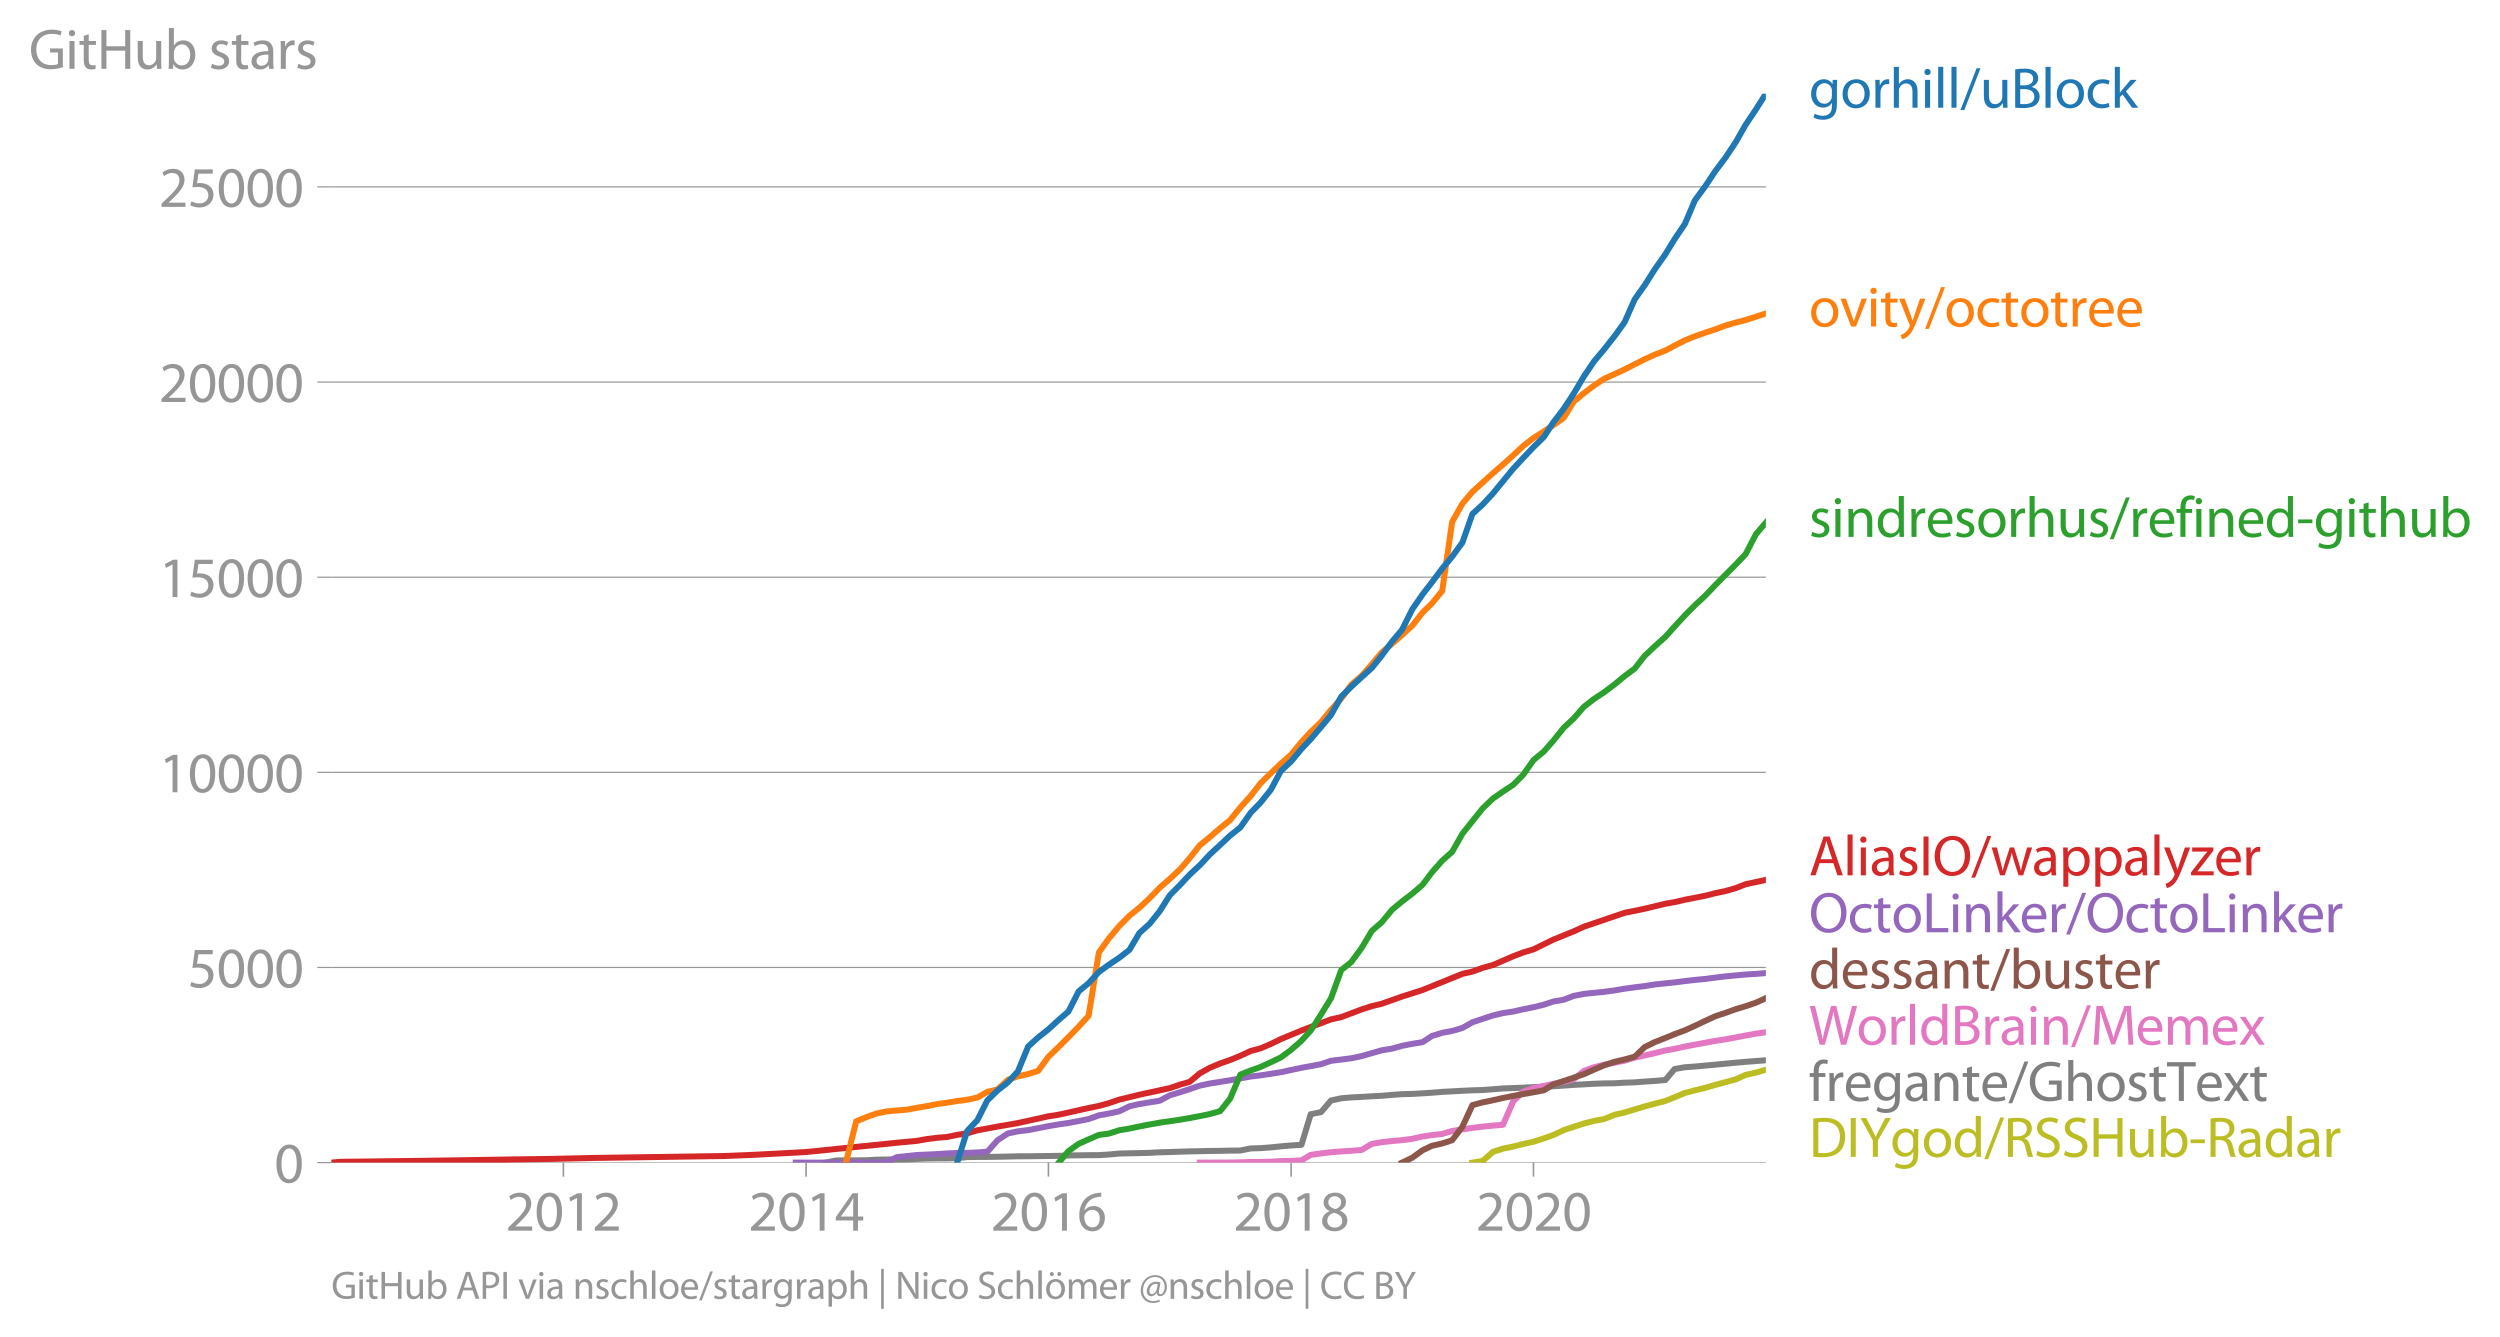 <svg xmlns:xlink="http://www.w3.org/1999/xlink" width="829.796" height="443.934" viewBox="0 0 622.347 332.95" xmlns="http://www.w3.org/2000/svg"><defs><style>*{stroke-linejoin:round;stroke-linecap:butt}</style></defs><g id="figure_1"><path d="M0 332.95h622.347V0H0v332.95z" style="fill:none" id="patch_1"/><g id="axes_1"><path d="M82.476 289.423h357.12V23.311H82.476v266.112z" style="fill:none" id="patch_2"/><g id="matplotlib.axis_1"><g id="xtick_1"><g id="line2d_1"><defs><path id="ma47ad85c81" d="M0 0v3.5" style="stroke:#969696;stroke-width:.4"/></defs><use xlink:href="#ma47ad85c81" x="140.247" y="289.423" style="fill:#969696;stroke:#969696;stroke-width:.4"/></g><g style="fill:#969696" transform="matrix(.14 0 0 -.14 125.884 306.363)" id="text_1"><defs><path id="MyriadPro-Regular-32" d="M2944 0v467H1075v13l333 307c877 845 1434 1466 1434 2234 0 595-378 1209-1274 1209-480 0-890-179-1178-422l180-397c192 160 505 352 883 352 621 0 825-390 825-813-6-627-486-1164-1548-2176L288 346V0h2656z" transform="scale(.016)"/><path id="MyriadPro-Regular-30" d="M1677 4230c-845 0-1447-768-1447-2163C243 691 794-70 1606-70c922 0 1447 780 1447 2195 0 1325-499 2105-1376 2105zm-32-435c582 0 845-672 845-1696 0-1062-276-1734-852-1734-512 0-844 614-844 1696 0 1133 358 1734 851 1734z" transform="scale(.016)"/><path id="MyriadPro-Regular-31" d="M1510 0h544v4160h-480l-908-486 108-429 724 390h12V0z" transform="scale(.016)"/></defs><use xlink:href="#MyriadPro-Regular-32"/><use xlink:href="#MyriadPro-Regular-30" x="51.3"/><use xlink:href="#MyriadPro-Regular-31" x="102.6"/><use xlink:href="#MyriadPro-Regular-32" x="153.9"/></g></g><g id="xtick_2"><use xlink:href="#ma47ad85c81" x="200.662" y="289.423" style="fill:#969696;stroke:#969696;stroke-width:.4" id="line2d_2"/><g style="fill:#969696" transform="matrix(.14 0 0 -.14 186.3 306.363)" id="text_2"><defs><path id="MyriadPro-Regular-34" d="M2560 0v1133h582v441h-582v2586h-608L96 1504v-371h1933V0h531zM666 1574v13l1017 1415c115 192 218 371 346 614h19c-13-218-19-435-19-653V1574H666z" transform="scale(.016)"/></defs><use xlink:href="#MyriadPro-Regular-32"/><use xlink:href="#MyriadPro-Regular-30" x="51.3"/><use xlink:href="#MyriadPro-Regular-31" x="102.6"/><use xlink:href="#MyriadPro-Regular-34" x="153.9"/></g></g><g id="xtick_3"><use xlink:href="#ma47ad85c81" x="260.995" y="289.423" style="fill:#969696;stroke:#969696;stroke-width:.4" id="line2d_3"/><g style="fill:#969696" transform="matrix(.14 0 0 -.14 246.632 306.363)" id="text_3"><defs><path id="MyriadPro-Regular-36" d="M2662 4224c-102 0-243-6-409-32-525-64-986-275-1331-614-410-410-704-1056-704-1876C218 621 800-70 1690-70c864 0 1382 704 1382 1465 0 813-518 1344-1254 1344-461 0-807-217-1005-480h-19c96 685 563 1331 1446 1479 160 25 307 32 422 25v461zM1690 365c-589 0-903 505-916 1190 0 103 26 186 64 250 154 301 468 512 807 512 518 0 857-359 857-954s-326-998-806-998h-6z" transform="scale(.016)"/></defs><use xlink:href="#MyriadPro-Regular-32"/><use xlink:href="#MyriadPro-Regular-30" x="51.3"/><use xlink:href="#MyriadPro-Regular-31" x="102.6"/><use xlink:href="#MyriadPro-Regular-36" x="153.9"/></g></g><g id="xtick_4"><use xlink:href="#ma47ad85c81" x="321.41" y="289.423" style="fill:#969696;stroke:#969696;stroke-width:.4" id="line2d_4"/><g style="fill:#969696" transform="matrix(.14 0 0 -.14 307.047 306.363)" id="text_4"><defs><path id="MyriadPro-Regular-38" d="M1062 2170c-512-218-825-589-825-1114C237 448 762-70 1632-70c794 0 1414 486 1414 1209 0 506-320 871-838 1075v20c512 243 685 620 685 972 0 519-403 1024-1210 1024-729 0-1286-448-1286-1107 0-358 198-717 659-934l6-19zm583-1831c-531 0-851 371-832 794 0 397 262 717 749 857 563-160 915-403 915-908 0-423-327-743-832-743zm6 3488c506 0 704-345 704-678 0-378-275-634-633-755-480 128-794 352-794 768 0 358 256 665 723 665z" transform="scale(.016)"/></defs><use xlink:href="#MyriadPro-Regular-32"/><use xlink:href="#MyriadPro-Regular-30" x="51.3"/><use xlink:href="#MyriadPro-Regular-31" x="102.6"/><use xlink:href="#MyriadPro-Regular-38" x="153.9"/></g></g><g id="xtick_5"><use xlink:href="#ma47ad85c81" x="381.743" y="289.423" style="fill:#969696;stroke:#969696;stroke-width:.4" id="line2d_5"/><g style="fill:#969696" transform="matrix(.14 0 0 -.14 367.38 306.363)" id="text_5"><use xlink:href="#MyriadPro-Regular-32"/><use xlink:href="#MyriadPro-Regular-30" x="51.3"/><use xlink:href="#MyriadPro-Regular-32" x="102.6"/><use xlink:href="#MyriadPro-Regular-30" x="153.9"/></g></g></g><g id="matplotlib.axis_2"><g id="ytick_1"><path d="M82.476 289.423h357.12" clip-path="url(#p20f6a348c1)" style="fill:none;stroke:#969696;stroke-width:.3;stroke-linecap:square" id="line2d_6"/><g id="line2d_7"><defs><path id="m0fd013b67d" d="M0 0h-3.5" style="stroke:#969696;stroke-width:.3"/></defs><use xlink:href="#m0fd013b67d" x="82.476" y="289.423" style="fill:#969696;stroke:#969696;stroke-width:.3"/></g><use xlink:href="#MyriadPro-Regular-30" style="fill:#969696" transform="matrix(.14 0 0 -.14 68.295 294.393)" id="text_6"/></g><g id="ytick_2"><path d="M82.476 240.843h357.12" clip-path="url(#p20f6a348c1)" style="fill:none;stroke:#969696;stroke-width:.3;stroke-linecap:square" id="line2d_8"/><use xlink:href="#m0fd013b67d" x="82.476" y="240.843" style="fill:#969696;stroke:#969696;stroke-width:.3" id="line2d_9"/><g style="fill:#969696" transform="matrix(.14 0 0 -.14 46.75 245.813)" id="text_7"><defs><path id="MyriadPro-Regular-35" d="M2771 4160H781L512 2163c154 19 339 45 576 45 832 0 1190-384 1197-922 0-556-455-902-986-902-377 0-717 128-889 230L269 186C467 58 851-70 1306-70c902 0 1548 608 1548 1420 0 525-268 884-595 1069-256 154-576 224-896 224-153 0-243-13-339-25l160 1068h1587v474z" transform="scale(.016)"/></defs><use xlink:href="#MyriadPro-Regular-35"/><use xlink:href="#MyriadPro-Regular-30" x="51.3"/><use xlink:href="#MyriadPro-Regular-30" x="102.6"/><use xlink:href="#MyriadPro-Regular-30" x="153.9"/></g></g><g id="ytick_3"><path d="M82.476 192.263h357.12" clip-path="url(#p20f6a348c1)" style="fill:none;stroke:#969696;stroke-width:.3;stroke-linecap:square" id="line2d_10"/><use xlink:href="#m0fd013b67d" x="82.476" y="192.263" style="fill:#969696;stroke:#969696;stroke-width:.3" id="line2d_11"/><g style="fill:#969696" transform="matrix(.14 0 0 -.14 39.568 197.233)" id="text_8"><use xlink:href="#MyriadPro-Regular-31"/><use xlink:href="#MyriadPro-Regular-30" x="51.3"/><use xlink:href="#MyriadPro-Regular-30" x="102.6"/><use xlink:href="#MyriadPro-Regular-30" x="153.9"/><use xlink:href="#MyriadPro-Regular-30" x="205.2"/></g></g><g id="ytick_4"><path d="M82.476 143.683h357.12" clip-path="url(#p20f6a348c1)" style="fill:none;stroke:#969696;stroke-width:.3;stroke-linecap:square" id="line2d_12"/><use xlink:href="#m0fd013b67d" x="82.476" y="143.683" style="fill:#969696;stroke:#969696;stroke-width:.3" id="line2d_13"/><g style="fill:#969696" transform="matrix(.14 0 0 -.14 39.568 148.653)" id="text_9"><use xlink:href="#MyriadPro-Regular-31"/><use xlink:href="#MyriadPro-Regular-35" x="51.3"/><use xlink:href="#MyriadPro-Regular-30" x="102.6"/><use xlink:href="#MyriadPro-Regular-30" x="153.9"/><use xlink:href="#MyriadPro-Regular-30" x="205.2"/></g></g><g id="ytick_5"><path d="M82.476 95.103h357.12" clip-path="url(#p20f6a348c1)" style="fill:none;stroke:#969696;stroke-width:.3;stroke-linecap:square" id="line2d_14"/><use xlink:href="#m0fd013b67d" x="82.476" y="95.103" style="fill:#969696;stroke:#969696;stroke-width:.3" id="line2d_15"/><g style="fill:#969696" transform="matrix(.14 0 0 -.14 39.568 100.073)" id="text_10"><use xlink:href="#MyriadPro-Regular-32"/><use xlink:href="#MyriadPro-Regular-30" x="51.3"/><use xlink:href="#MyriadPro-Regular-30" x="102.6"/><use xlink:href="#MyriadPro-Regular-30" x="153.9"/><use xlink:href="#MyriadPro-Regular-30" x="205.2"/></g></g><g id="ytick_6"><path d="M82.476 46.523h357.12" clip-path="url(#p20f6a348c1)" style="fill:none;stroke:#969696;stroke-width:.3;stroke-linecap:square" id="line2d_16"/><use xlink:href="#m0fd013b67d" x="82.476" y="46.523" style="fill:#969696;stroke:#969696;stroke-width:.3" id="line2d_17"/><g style="fill:#969696" transform="matrix(.14 0 0 -.14 39.568 51.493)" id="text_11"><use xlink:href="#MyriadPro-Regular-32"/><use xlink:href="#MyriadPro-Regular-35" x="51.3"/><use xlink:href="#MyriadPro-Regular-30" x="102.6"/><use xlink:href="#MyriadPro-Regular-30" x="153.9"/><use xlink:href="#MyriadPro-Regular-30" x="205.2"/></g></g><g style="fill:#969696" transform="matrix(.14 0 0 -.14 7.2 17.14)" id="text_12"><defs><path id="MyriadPro-Regular-47" d="M3770 2266H2349v-448h877V531c-128-64-378-115-743-115-1005 0-1664 646-1664 1741 0 1081 685 1734 1735 1734 435 0 723-83 953-185l135 454c-186 90-576 198-1076 198-1446 0-2329-940-2336-2227 0-672 231-1248 602-1606 422-403 960-570 1613-570 582 0 1075 147 1325 237v2074z" transform="scale(.016)"/><path id="MyriadPro-Regular-69" d="M1030 0v3098H467V0h563zM749 4320c-205 0-352-154-352-352 0-192 141-346 339-346 224 0 365 154 358 346 0 198-134 352-345 352z" transform="scale(.016)"/><path id="MyriadPro-Regular-74" d="M595 3667v-569H115v-429h480V979c0-365 58-640 218-806C947 19 1158-70 1421-70c217 0 390 38 499 83l-26 422c-83-25-172-38-326-38-314 0-422 217-422 601v1671h806v429h-806v742l-551-173z" transform="scale(.016)"/><path id="MyriadPro-Regular-48" d="M486 4314V0h557v2022h2087V0h563v4314h-563V2509H1043v1805H486z" transform="scale(.016)"/><path id="MyriadPro-Regular-75" d="M3059 3098h-563V1197c0-103-19-205-51-288-103-250-365-512-743-512-512 0-691 397-691 985v1716H448V1286C448 198 1030-70 1517-70c550 0 877 326 1024 576h13l32-506h499c-19 243-26 525-26 845v2253z" transform="scale(.016)"/><path id="MyriadPro-Regular-62" d="M467 800c0-275-13-589-25-800h486l26 512h19c230-410 589-582 1037-582 691 0 1388 550 1388 1657 7 941-537 1581-1305 1581-499 0-858-224-1056-570h-13v1946H467V800zm557 998c0 90 19 167 32 231 115 429 474 691 858 691 601 0 921-531 921-1152 0-710-352-1190-941-1190-409 0-736 268-844 659-13 64-26 134-26 205v556z" transform="scale(.016)"/><path id="MyriadPro-Regular-73" d="M250 147C467 19 781-70 1120-70c736 0 1158 390 1158 934 0 461-275 730-812 934-404 154-589 269-589 525 0 231 185 423 518 423 288 0 512-103 634-180l141 410c-173 102-448 192-762 192-666 0-1069-410-1069-909 0-371 263-678 819-877 416-153 576-300 576-569 0-256-192-461-601-461-282 0-576 115-743 224L250 147z" transform="scale(.016)"/><path id="MyriadPro-Regular-61" d="M2643 1901c0 621-230 1267-1177 1267-391 0-762-109-1018-275l128-371c218 140 518 230 806 230 634 0 704-461 704-717v-64C890 1978 224 1568 224 819c0-448 320-889 947-889 442 0 775 217 947 460h20l44-390h512c-38 211-51 474-51 742v1159zm-544-858c0-57-13-121-32-179-89-262-345-518-749-518-288 0-531 172-531 537 0 602 698 711 1312 698v-538z" transform="scale(.016)"/><path id="MyriadPro-Regular-72" d="M467 0h557v1651c0 96 13 186 26 263 76 422 358 723 755 723 77 0 134-7 192-19v531c-51 13-96 19-160 19-378 0-717-262-858-678h-25l-20 608H442c19-288 25-602 25-967V0z" transform="scale(.016)"/></defs><use xlink:href="#MyriadPro-Regular-47"/><use xlink:href="#MyriadPro-Regular-69" x="64.6"/><use xlink:href="#MyriadPro-Regular-74" x="88"/><use xlink:href="#MyriadPro-Regular-48" x="121.1"/><use xlink:href="#MyriadPro-Regular-75" x="186.3"/><use xlink:href="#MyriadPro-Regular-62" x="241.4"/><use xlink:href="#MyriadPro-Regular-20" x="298.3"/><use xlink:href="#MyriadPro-Regular-73" x="319.5"/><use xlink:href="#MyriadPro-Regular-74" x="359.1"/><use xlink:href="#MyriadPro-Regular-61" x="392.2"/><use xlink:href="#MyriadPro-Regular-72" x="440.4"/><use xlink:href="#MyriadPro-Regular-73" x="473.1"/></g></g><path d="m366.536 289.423 2.562-.427 2.562-2.264 2.48-.787 2.561-.535 2.48-.621 2.562-.564 2.562-.835 2.397-.846 2.562-1.214 2.48-.826 2.561-.826 2.48-.641 2.562-.476 2.562-1.04 2.48-.573 2.561-.777 2.48-.749 2.562-.69 2.562-.66 2.314-.933 2.562-1.059 2.48-.66 2.562-.613 2.48-.728 2.561-.68 2.562-.7 2.48-1.117 2.562-.574 2.48-.719" clip-path="url(#p20f6a348c1)" style="fill:none;stroke:#bcbd22;stroke-width:1.5;stroke-linecap:square" id="line2d_18"/><path d="m205.538 289.423 2.563-.534 2.479-.03 2.562-.009 2.48-.01 2.562-.146 2.562-.048 2.479-.01 2.562-.02 2.48-.126 2.562-.087 2.562-.03 2.314-.009 2.562-.048 2.48-.272 2.561-.04 2.48-.01 2.562-.028 2.562-.059 2.48-.058 2.561-.01 2.48-.038 2.562-.03 2.562-.038 2.397-.098 2.562-.029 2.48-.039 2.561-.01 2.48-.155 2.562-.243 2.562-.058 2.48-.049 2.561-.068 2.48-.136 2.562-.068 2.562-.087 2.314-.068 2.562-.049 2.48-.058 2.562-.029 2.48-.058 2.561-.02 2.562-.524 2.48-.068 2.562-.195 2.48-.252 2.561-.224 2.562-.155 2.314-7.627 2.563-.515 2.479-2.896 2.562-.554 2.48-.213 2.562-.127 2.562-.155 2.48-.126 2.561-.224 2.48-.175 2.562-.068 2.562-.145 2.314-.146 2.562-.214 2.48-.126 2.561-.146 2.48-.117 2.562-.068 2.562-.194 2.48-.204 2.561-.087 2.48-.107 2.562-.136 2.562-.097 2.397-.107 2.562-.175 2.48-.175 2.561-.136 2.48-.146 2.562-.087 2.562-.03 2.48-.145 2.561-.088 2.48-.194 2.562-.165 2.562-.224 2.314-2.73 2.562-.447 2.48-.175 2.562-.233 2.48-.233 2.561-.243 2.562-.243 2.48-.223 2.562-.195 2.48-.184" clip-path="url(#p20f6a348c1)" style="fill:none;stroke:#7f7f7f;stroke-width:1.5;stroke-linecap:square" id="line2d_19"/><path d="m298.682 289.423 2.48-.01 2.562-.019h2.48l2.561-.049 2.562-.087 2.48-.01 2.562-.068 2.48-.145 2.561-.059 2.562-.107 2.314-1.38 2.563-.359 2.479-.301 2.562-.194 2.48-.156 2.562-.204 2.562-1.515 2.48-.428 2.561-.282 2.48-.223 2.562-.33 2.562-.593 2.314-.33 2.562-.302 2.48-.728 2.561-.399 2.48-.37 2.562-.32 2.562-.252 2.48-.195 2.561-5.839 2.48-2.4 2.562-.913 2.562-.496 2.397-.563 2.562-.486 2.48-.631 2.561-2.109 2.48-.884 2.562-.651 2.562-.486 2.48-.495 2.561-.778 2.48-.534 2.562-.602 2.562-.642 2.314-.398 2.562-.573 2.48-.476 2.562-.467 2.48-.456 2.561-.399 2.562-.476 2.48-.476 2.562-.457 2.48-.369" clip-path="url(#p20f6a348c1)" style="fill:none;stroke:#e377c2;stroke-width:1.5;stroke-linecap:square" id="line2d_20"/><g style="fill:#1f77b4" transform="matrix(.14 0 0 -.14 450.31 26.818)" id="text_13"><defs><path id="MyriadPro-Regular-67" d="M3110 2246c0 378 13 628 26 852h-493l-25-468h-13c-135 256-429 538-967 538-710 0-1395-595-1395-1645C243 666 794 13 1562 13c480 0 812 230 985 518h13V186c0-781-422-1082-998-1082-384 0-704 115-909 243l-141-429c250-166 659-256 1030-256 391 0 826 90 1127 372 301 268 441 704 441 1414v1798zm-556-928c0-96-13-204-45-300-122-359-435-576-781-576-608 0-915 505-915 1113 0 717 384 1171 921 1171 410 0 685-268 788-595 25-77 32-160 32-256v-557z" transform="scale(.016)"/><path id="MyriadPro-Regular-6f" d="M1779 3168c-857 0-1536-608-1536-1645C243 544 890-70 1728-70c749 0 1542 499 1542 1644 0 948-601 1594-1491 1594zm-13-422c666 0 928-666 928-1191 0-697-403-1203-940-1203-551 0-941 512-941 1190 0 589 288 1204 953 1204z" transform="scale(.016)"/><path id="MyriadPro-Regular-68" d="M467 0h563v1869c0 109 7 192 39 269 102 307 390 563 755 563 531 0 717-423 717-922V0h563v1843c0 1069-666 1325-1082 1325-211 0-409-64-576-160-172-96-313-237-403-397h-13v1933H467V0z" transform="scale(.016)"/><path id="MyriadPro-Regular-6c" d="M467 0h563v4544H467V0z" transform="scale(.016)"/><path id="MyriadPro-Regular-2f" d="m422-256 1792 4640h-435L-6-256h428z" transform="scale(.016)"/><path id="MyriadPro-Regular-42" d="M486 13c186-26 480-51 864-51 704 0 1191 128 1492 403 217 211 364 493 364 864 0 640-480 979-889 1081v13c454 167 729 531 729 947 0 340-134 596-358 762-269 218-627 314-1184 314-390 0-774-39-1018-90V13zm557 3865c90 20 237 39 493 39 563 0 947-199 947-704 0-416-345-723-934-723h-506v1388zm0-1811h461c608 0 1114-243 1114-832 0-627-532-838-1108-838-198 0-358 6-467 25v1645z" transform="scale(.016)"/><path id="MyriadPro-Regular-63" d="M2579 538c-160-71-371-154-691-154-614 0-1075 442-1075 1158 0 647 384 1172 1094 1172 307 0 519-71 653-148l128 436c-154 76-448 160-781 160-1011 0-1664-692-1664-1645C243 570 851-70 1786-70c416 0 742 108 889 185l-96 423z" transform="scale(.016)"/><path id="MyriadPro-Regular-6b" d="M1024 4544H467V0h557v1165l288 320L2381 0h685L1702 1824l1197 1274h-678l-909-1069c-90-109-198-243-275-352h-13v2867z" transform="scale(.016)"/></defs><use xlink:href="#MyriadPro-Regular-67"/><use xlink:href="#MyriadPro-Regular-6f" x="55.9"/><use xlink:href="#MyriadPro-Regular-72" x="110.8"/><use xlink:href="#MyriadPro-Regular-68" x="143.5"/><use xlink:href="#MyriadPro-Regular-69" x="199"/><use xlink:href="#MyriadPro-Regular-6c" x="222.4"/><use xlink:href="#MyriadPro-Regular-6c" x="246"/><use xlink:href="#MyriadPro-Regular-2f" x="269.6"/><use xlink:href="#MyriadPro-Regular-75" x="303.9"/><use xlink:href="#MyriadPro-Regular-42" x="359"/><use xlink:href="#MyriadPro-Regular-6c" x="413.2"/><use xlink:href="#MyriadPro-Regular-6f" x="436.8"/><use xlink:href="#MyriadPro-Regular-63" x="491.7"/><use xlink:href="#MyriadPro-Regular-6b" x="536.5"/></g><g style="fill:#ff7f0e" transform="matrix(.14 0 0 -.14 450.31 81.294)" id="text_14"><defs><path id="MyriadPro-Regular-76" d="M83 3098 1261 0h537l1216 3098h-588l-602-1741c-102-282-192-538-262-794h-20c-64 256-147 512-249 794L685 3098H83z" transform="scale(.016)"/><path id="MyriadPro-Regular-79" d="M58 3098 1203 243c26-70 39-115 39-147s-20-77-45-134c-128-288-320-506-474-628-166-140-352-230-493-275l141-473c141 25 416 121 691 364 384 333 660 877 1063 1940l845 2208h-596l-614-1818c-77-224-141-461-198-646h-13c-51 185-128 428-199 633L672 3098H58z" transform="scale(.016)"/><path id="MyriadPro-Regular-65" d="M2957 1446c6 58 19 148 19 263 0 569-269 1459-1280 1459-902 0-1453-736-1453-1670C243 563 813-70 1766-70c493 0 832 108 1031 198l-96 403c-211-89-455-160-858-160-563 0-1049 314-1062 1075h2176zM787 1850c45 390 295 915 864 915 634 0 787-557 781-915H787z" transform="scale(.016)"/></defs><use xlink:href="#MyriadPro-Regular-6f"/><use xlink:href="#MyriadPro-Regular-76" x="54.9"/><use xlink:href="#MyriadPro-Regular-69" x="103"/><use xlink:href="#MyriadPro-Regular-74" x="126.4"/><use xlink:href="#MyriadPro-Regular-79" x="159.5"/><use xlink:href="#MyriadPro-Regular-2f" x="206.6"/><use xlink:href="#MyriadPro-Regular-6f" x="240.9"/><use xlink:href="#MyriadPro-Regular-63" x="295.8"/><use xlink:href="#MyriadPro-Regular-74" x="340.6"/><use xlink:href="#MyriadPro-Regular-6f" x="373.7"/><use xlink:href="#MyriadPro-Regular-74" x="428.6"/><use xlink:href="#MyriadPro-Regular-72" x="461.7"/><use xlink:href="#MyriadPro-Regular-65" x="494.4"/><use xlink:href="#MyriadPro-Regular-65" x="544.5"/></g><g style="fill:#2ca02c" transform="matrix(.14 0 0 -.14 450.31 133.654)" id="text_15"><defs><path id="MyriadPro-Regular-6e" d="M467 0h563v1862c0 96 13 192 39 263 96 313 384 576 755 576 531 0 717-416 717-915V0h563v1850c0 1062-666 1318-1094 1318-512 0-871-288-1024-582h-13l-32 512H442c19-256 25-519 25-839V0z" transform="scale(.016)"/><path id="MyriadPro-Regular-64" d="M2579 4544V2694h-13c-140 250-460 474-934 474-755 0-1395-634-1389-1664C243 563 819-70 1568-70c506 0 883 262 1056 608h13l25-538h506c-19 211-26 525-26 800v3744h-563zm0-3245c0-89-6-166-25-243-103-422-448-672-826-672-608 0-915 518-915 1146 0 684 345 1196 928 1196 422 0 729-294 813-652 19-71 25-167 25-237v-538z" transform="scale(.016)"/><path id="MyriadPro-Regular-66" d="M1082 0v2669h748v429h-748v166c0 474 121 896 601 896 160 0 275-32 359-70l76 435c-108 45-281 89-480 89-262 0-544-83-755-288-262-249-358-646-358-1081v-147H90v-429h435V0h557z" transform="scale(.016)"/><path id="MyriadPro-Regular-2d" d="M192 1939v-416h1581v416H192z" transform="scale(.016)"/></defs><use xlink:href="#MyriadPro-Regular-73"/><use xlink:href="#MyriadPro-Regular-69" x="39.6"/><use xlink:href="#MyriadPro-Regular-6e" x="63"/><use xlink:href="#MyriadPro-Regular-64" x="118.5"/><use xlink:href="#MyriadPro-Regular-72" x="174.9"/><use xlink:href="#MyriadPro-Regular-65" x="207.6"/><use xlink:href="#MyriadPro-Regular-73" x="257.7"/><use xlink:href="#MyriadPro-Regular-6f" x="297.3"/><use xlink:href="#MyriadPro-Regular-72" x="352.2"/><use xlink:href="#MyriadPro-Regular-68" x="384.9"/><use xlink:href="#MyriadPro-Regular-75" x="440.4"/><use xlink:href="#MyriadPro-Regular-73" x="495.5"/><use xlink:href="#MyriadPro-Regular-2f" x="535.1"/><use xlink:href="#MyriadPro-Regular-72" x="569.4"/><use xlink:href="#MyriadPro-Regular-65" x="602.1"/><use xlink:href="#MyriadPro-Regular-66" x="652.2"/><use xlink:href="#MyriadPro-Regular-69" x="681.4"/><use xlink:href="#MyriadPro-Regular-6e" x="704.8"/><use xlink:href="#MyriadPro-Regular-65" x="760.3"/><use xlink:href="#MyriadPro-Regular-64" x="810.4"/><use xlink:href="#MyriadPro-Regular-2d" x="866.8"/><use xlink:href="#MyriadPro-Regular-67" x="897.5"/><use xlink:href="#MyriadPro-Regular-69" x="953.4"/><use xlink:href="#MyriadPro-Regular-74" x="976.8"/><use xlink:href="#MyriadPro-Regular-68" x="1009.9"/><use xlink:href="#MyriadPro-Regular-75" x="1065.4"/><use xlink:href="#MyriadPro-Regular-62" x="1120.5"/></g><g style="fill:#d62728" transform="matrix(.14 0 0 -.14 450.31 217.91)" id="text_16"><defs><path id="MyriadPro-Regular-41" d="M2714 1357 3174 0h596L2298 4314h-672L160 0h576l448 1357h1530zm-1415 435 423 1248c83 262 153 525 217 781h13c64-250 128-506 224-787l422-1242H1299z" transform="scale(.016)"/><path id="MyriadPro-Regular-49" d="M486 4314V0h557v4314H486z" transform="scale(.016)"/><path id="MyriadPro-Regular-4f" d="M2234 4384c-1152 0-2004-896-2004-2266C230 813 1030-70 2170-70c1100 0 2003 787 2003 2272 0 1280-762 2182-1939 2182zm-26-454c928 0 1376-896 1376-1754 0-979-499-1792-1382-1792-877 0-1376 826-1376 1747 0 947 460 1799 1382 1799z" transform="scale(.016)"/><path id="MyriadPro-Regular-77" d="M115 3098 1050 0h512l499 1472c109 333 205 653 281 1024h13c77-365 167-672 275-1018L3104 0h512l998 3098h-556l-442-1556c-102-364-186-691-237-1004h-19c-70 313-160 640-275 1011l-480 1549h-474l-505-1575c-103-339-205-672-276-985h-19c-57 320-141 640-230 985L691 3098H115z" transform="scale(.016)"/><path id="MyriadPro-Regular-70" d="M467-1267h557V416h13c185-307 544-486 953-486 730 0 1408 550 1408 1664 0 940-563 1574-1312 1574-505 0-870-224-1100-602h-13l-26 532H442c12-295 25-615 25-1012v-3353zm557 3059c0 77 19 160 38 230 109 423 468 698 852 698 595 0 921-531 921-1152 0-710-345-1197-941-1197-403 0-742 269-844 659-13 71-26 148-26 231v531z" transform="scale(.016)"/><path id="MyriadPro-Regular-7a" d="M115 0h2515v448H819v13c141 160 269 313 397 486l1382 1799 7 352H243v-455h1677v-13c-141-166-269-313-403-480L115 326V0z" transform="scale(.016)"/></defs><use xlink:href="#MyriadPro-Regular-41"/><use xlink:href="#MyriadPro-Regular-6c" x="61.2"/><use xlink:href="#MyriadPro-Regular-69" x="84.8"/><use xlink:href="#MyriadPro-Regular-61" x="108.2"/><use xlink:href="#MyriadPro-Regular-73" x="156.4"/><use xlink:href="#MyriadPro-Regular-49" x="196"/><use xlink:href="#MyriadPro-Regular-4f" x="219.9"/><use xlink:href="#MyriadPro-Regular-2f" x="288.8"/><use xlink:href="#MyriadPro-Regular-77" x="323.1"/><use xlink:href="#MyriadPro-Regular-61" x="396.7"/><use xlink:href="#MyriadPro-Regular-70" x="444.9"/><use xlink:href="#MyriadPro-Regular-70" x="501.8"/><use xlink:href="#MyriadPro-Regular-61" x="558.7"/><use xlink:href="#MyriadPro-Regular-6c" x="606.9"/><use xlink:href="#MyriadPro-Regular-79" x="630.5"/><use xlink:href="#MyriadPro-Regular-7a" x="677.6"/><use xlink:href="#MyriadPro-Regular-65" x="720.4"/><use xlink:href="#MyriadPro-Regular-72" x="770.5"/></g><g style="fill:#9467bd" transform="matrix(.14 0 0 -.14 450.31 232.071)" id="text_17"><defs><path id="MyriadPro-Regular-4c" d="M486 0h2400v467H1043v3847H486V0z" transform="scale(.016)"/></defs><use xlink:href="#MyriadPro-Regular-4f"/><use xlink:href="#MyriadPro-Regular-63" x="68.9"/><use xlink:href="#MyriadPro-Regular-74" x="113.7"/><use xlink:href="#MyriadPro-Regular-6f" x="146.8"/><use xlink:href="#MyriadPro-Regular-4c" x="201.7"/><use xlink:href="#MyriadPro-Regular-69" x="248.9"/><use xlink:href="#MyriadPro-Regular-6e" x="272.3"/><use xlink:href="#MyriadPro-Regular-6b" x="327.8"/><use xlink:href="#MyriadPro-Regular-65" x="374.7"/><use xlink:href="#MyriadPro-Regular-72" x="424.8"/><use xlink:href="#MyriadPro-Regular-2f" x="457.5"/><use xlink:href="#MyriadPro-Regular-4f" x="491.8"/><use xlink:href="#MyriadPro-Regular-63" x="560.7"/><use xlink:href="#MyriadPro-Regular-74" x="605.5"/><use xlink:href="#MyriadPro-Regular-6f" x="638.6"/><use xlink:href="#MyriadPro-Regular-4c" x="693.5"/><use xlink:href="#MyriadPro-Regular-69" x="740.7"/><use xlink:href="#MyriadPro-Regular-6e" x="764.1"/><use xlink:href="#MyriadPro-Regular-6b" x="819.6"/><use xlink:href="#MyriadPro-Regular-65" x="866.5"/><use xlink:href="#MyriadPro-Regular-72" x="916.6"/></g><g style="fill:#8c564b" transform="matrix(.14 0 0 -.14 450.31 246.071)" id="text_18"><use xlink:href="#MyriadPro-Regular-64"/><use xlink:href="#MyriadPro-Regular-65" x="56.4"/><use xlink:href="#MyriadPro-Regular-73" x="106.5"/><use xlink:href="#MyriadPro-Regular-73" x="146.1"/><use xlink:href="#MyriadPro-Regular-61" x="185.7"/><use xlink:href="#MyriadPro-Regular-6e" x="233.9"/><use xlink:href="#MyriadPro-Regular-74" x="289.4"/><use xlink:href="#MyriadPro-Regular-2f" x="322.5"/><use xlink:href="#MyriadPro-Regular-62" x="356.8"/><use xlink:href="#MyriadPro-Regular-75" x="413.7"/><use xlink:href="#MyriadPro-Regular-73" x="468.8"/><use xlink:href="#MyriadPro-Regular-74" x="508.4"/><use xlink:href="#MyriadPro-Regular-65" x="541.5"/><use xlink:href="#MyriadPro-Regular-72" x="591.6"/></g><g style="fill:#e377c2" transform="matrix(.14 0 0 -.14 450.31 260.071)" id="text_19"><defs><path id="MyriadPro-Regular-57" d="m1773 0 614 2246c160 557 256 980 333 1408h13c57-435 147-857 281-1408L3558 0h583l1222 4314h-569l-570-2176c-134-538-256-1018-346-1492h-12c-64 455-180 967-301 1479l-525 2189h-582l-576-2176c-148-557-282-1069-352-1498h-13c-77 416-192 954-320 1491L685 4314H96L1190 0h583z" transform="scale(.016)"/><path id="MyriadPro-Regular-4d" d="M4230 0h544l-268 4314h-711l-768-2087c-192-544-345-1017-454-1453h-19c-109 448-256 922-436 1453l-736 2087H672L371 0h531l116 1850c38 646 70 1369 83 1907h13c121-512 294-1069 499-1677L2310 26h423l761 2092c218 589 397 1133 544 1639h20c-7-538 32-1261 64-1863L4230 0z" transform="scale(.016)"/><path id="MyriadPro-Regular-6d" d="M467 0h551v1869c0 96 12 192 44 275 90 282 346 563 698 563 429 0 646-358 646-851V0h551v1914c0 102 19 204 45 281 96 275 345 512 665 512 455 0 672-358 672-953V0h551v1824c0 1075-608 1344-1018 1344-294 0-499-77-685-218-128-96-249-230-345-403h-13c-135 365-455 621-877 621-512 0-800-275-973-570h-19l-26 500H442c19-256 25-519 25-839V0z" transform="scale(.016)"/><path id="MyriadPro-Regular-78" d="m102 3098 1050-1517L51 0h621l448 698c115 185 224 345 326 537h13c109-185 211-358 333-537L2246 0h640L1798 1600l1056 1498h-608l-435-660c-102-166-205-326-307-512h-19c-103 173-199 333-314 506l-441 666H102z" transform="scale(.016)"/></defs><use xlink:href="#MyriadPro-Regular-57"/><use xlink:href="#MyriadPro-Regular-6f" x="84.6"/><use xlink:href="#MyriadPro-Regular-72" x="139.5"/><use xlink:href="#MyriadPro-Regular-6c" x="172.2"/><use xlink:href="#MyriadPro-Regular-64" x="195.8"/><use xlink:href="#MyriadPro-Regular-42" x="252.2"/><use xlink:href="#MyriadPro-Regular-72" x="306.4"/><use xlink:href="#MyriadPro-Regular-61" x="339.1"/><use xlink:href="#MyriadPro-Regular-69" x="387.3"/><use xlink:href="#MyriadPro-Regular-6e" x="410.7"/><use xlink:href="#MyriadPro-Regular-2f" x="466.2"/><use xlink:href="#MyriadPro-Regular-4d" x="500.5"/><use xlink:href="#MyriadPro-Regular-65" x="580.9"/><use xlink:href="#MyriadPro-Regular-6d" x="631"/><use xlink:href="#MyriadPro-Regular-65" x="714.4"/><use xlink:href="#MyriadPro-Regular-78" x="764.5"/></g><g style="fill:#7f7f7f" transform="matrix(.14 0 0 -.14 450.31 274.07)" id="text_20"><defs><path id="MyriadPro-Regular-54" d="M1306 0h563v3840h1318v474H-6v-474h1312V0z" transform="scale(.016)"/></defs><use xlink:href="#MyriadPro-Regular-66"/><use xlink:href="#MyriadPro-Regular-72" x="29.2"/><use xlink:href="#MyriadPro-Regular-65" x="61.9"/><use xlink:href="#MyriadPro-Regular-67" x="112"/><use xlink:href="#MyriadPro-Regular-61" x="167.9"/><use xlink:href="#MyriadPro-Regular-6e" x="216.1"/><use xlink:href="#MyriadPro-Regular-74" x="271.6"/><use xlink:href="#MyriadPro-Regular-65" x="304.7"/><use xlink:href="#MyriadPro-Regular-2f" x="354.8"/><use xlink:href="#MyriadPro-Regular-47" x="389.1"/><use xlink:href="#MyriadPro-Regular-68" x="453.7"/><use xlink:href="#MyriadPro-Regular-6f" x="509.2"/><use xlink:href="#MyriadPro-Regular-73" x="564.1"/><use xlink:href="#MyriadPro-Regular-74" x="603.7"/><use xlink:href="#MyriadPro-Regular-54" x="636.8"/><use xlink:href="#MyriadPro-Regular-65" x="686.5"/><use xlink:href="#MyriadPro-Regular-78" x="736.6"/><use xlink:href="#MyriadPro-Regular-74" x="782.9"/></g><g style="fill:#bcbd22" transform="matrix(.14 0 0 -.14 450.31 287.994)" id="text_21"><defs><path id="MyriadPro-Regular-44" d="M486 13c282-32 615-51 1012-51 838 0 1504 217 1907 620 403 397 621 973 621 1677 0 698-224 1197-608 1549-378 352-948 538-1748 538-441 0-844-39-1184-90V13zm557 3833c147 32 365 58 653 58 1178 0 1754-646 1747-1664 0-1165-646-1830-1837-1830-217 0-422 6-563 32v3404z" transform="scale(.016)"/><path id="MyriadPro-Regular-59" d="M2010 0v1837l1446 2477h-634l-620-1191c-167-326-314-608-436-889h-12c-135 300-263 563-429 889L717 4314H83l1363-2484V0h564z" transform="scale(.016)"/><path id="MyriadPro-Regular-52" d="M486 0h557v1869h525c506-19 736-243 864-839 122-537 218-902 288-1030h576c-90 166-192 582-333 1184-102 448-301 755-633 870v20c454 153 812 531 812 1100 0 333-121 628-339 820-269 243-653 352-1248 352-384 0-787-32-1069-90V0zm557 3866c90 25 282 51 551 51 588-7 992-250 992-807 0-492-378-819-973-819h-570v1575z" transform="scale(.016)"/><path id="MyriadPro-Regular-53" d="M269 211C499 58 954-70 1370-70c1017 0 1510 582 1510 1248 0 633-371 985-1101 1267-595 230-857 429-857 832 0 294 224 646 812 646 391 0 679-128 820-205l153 455c-192 109-512 211-953 211-839 0-1396-499-1396-1171 0-608 436-973 1140-1223 582-224 812-454 812-857 0-435-332-736-902-736-384 0-749 128-998 281L269 211z" transform="scale(.016)"/></defs><use xlink:href="#MyriadPro-Regular-44"/><use xlink:href="#MyriadPro-Regular-49" x="66.6"/><use xlink:href="#MyriadPro-Regular-59" x="90.5"/><use xlink:href="#MyriadPro-Regular-67" x="144.6"/><use xlink:href="#MyriadPro-Regular-6f" x="200.5"/><use xlink:href="#MyriadPro-Regular-64" x="255.4"/><use xlink:href="#MyriadPro-Regular-2f" x="311.8"/><use xlink:href="#MyriadPro-Regular-52" x="346.1"/><use xlink:href="#MyriadPro-Regular-53" x="399.9"/><use xlink:href="#MyriadPro-Regular-53" x="449.2"/><use xlink:href="#MyriadPro-Regular-48" x="498.5"/><use xlink:href="#MyriadPro-Regular-75" x="563.7"/><use xlink:href="#MyriadPro-Regular-62" x="618.8"/><use xlink:href="#MyriadPro-Regular-2d" x="675.7"/><use xlink:href="#MyriadPro-Regular-52" x="706.4"/><use xlink:href="#MyriadPro-Regular-61" x="760.2"/><use xlink:href="#MyriadPro-Regular-64" x="808.4"/><use xlink:href="#MyriadPro-Regular-61" x="864.8"/><use xlink:href="#MyriadPro-Regular-72" x="913"/></g><g style="fill:#969696" transform="matrix(.097 0 0 -.097 82.476 323.321)" id="text_22"><defs><path id="MyriadPro-Regular-50" d="M486 0h557v1728c128-32 282-38 448-38 544 0 1024 160 1319 473 217 224 332 531 332 922 0 384-140 697-377 902-256 231-659 359-1210 359-448 0-800-39-1069-84V0zm557 3859c96 26 282 45 525 45 614 0 1018-275 1018-845 0-595-410-921-1082-921-186 0-339 12-461 44v1677z" transform="scale(.016)"/><path id="MyriadPro-Regular-7c" d="M550 4800v-6400h429v6400H550z" transform="scale(.016)"/><path id="MyriadPro-Regular-4e" d="M1011 0v1843c0 717-13 1235-45 1779l20 7c217-467 505-960 806-1440L3162 0h563v4314h-525V2509c0-672 13-1197 64-1773l-13-6c-205 441-454 896-774 1401L1094 4314H486V0h525z" transform="scale(.016)"/><path id="MyriadPro-Regular-f6" d="M1165 3648c185 0 313 154 313 326 0 186-134 327-313 327s-327-147-327-327c0-172 135-326 320-326h7zm1184 0c185 0 313 154 313 326 0 186-134 327-313 327s-320-147-320-327c0-172 128-326 313-326h7zm-570-480c-857 0-1536-608-1536-1645C243 544 890-70 1728-70c749 0 1542 499 1542 1644 0 948-601 1594-1491 1594zm-13-422c666 0 928-666 928-1191 0-697-403-1203-940-1203-551 0-941 512-941 1190 0 589 288 1204 953 1204z" transform="scale(.016)"/><path id="MyriadPro-Regular-40" d="M2867 1632c-70-397-409-870-781-870-281 0-422 204-422 486 0 621 454 1152 1018 1152 147 0 256-26 320-45l-135-723zm384-1773c-262-147-601-224-966-224-947 0-1645 666-1645 1735 0 1299 877 2131 1920 2131 992 0 1549-672 1549-1600 0-743-365-1178-691-1171-212 6-288 230-192 716l217 1159c-166 77-409 134-685 134-889 0-1516-723-1516-1517 0-505 320-806 691-806 384 0 678 186 902 563h26c-19-390 217-563 473-563 602 0 1140 563 1140 1523 0 1069-749 1856-1863 1856-1421 0-2336-1145-2336-2464C275 96 1165-672 2214-672c429 0 788 70 1140 256l-103 275z" transform="scale(.016)"/><path id="MyriadPro-Regular-43" d="M3386 582c-224-108-570-179-909-179-1050 0-1658 679-1658 1735 0 1132 672 1779 1683 1779 359 0 660-77 871-179l134 454c-147 77-486 192-1024 192-1337 0-2253-915-2253-2266C230 704 1146-70 2362-70c524 0 934 108 1139 211l-115 441z" transform="scale(.016)"/></defs><use xlink:href="#MyriadPro-Regular-47"/><use xlink:href="#MyriadPro-Regular-69" x="64.6"/><use xlink:href="#MyriadPro-Regular-74" x="88"/><use xlink:href="#MyriadPro-Regular-48" x="121.1"/><use xlink:href="#MyriadPro-Regular-75" x="186.3"/><use xlink:href="#MyriadPro-Regular-62" x="241.4"/><use xlink:href="#MyriadPro-Regular-20" x="298.3"/><use xlink:href="#MyriadPro-Regular-41" x="319.5"/><use xlink:href="#MyriadPro-Regular-50" x="380.7"/><use xlink:href="#MyriadPro-Regular-49" x="433.9"/><use xlink:href="#MyriadPro-Regular-20" x="457.8"/><use xlink:href="#MyriadPro-Regular-76" x="479"/><use xlink:href="#MyriadPro-Regular-69" x="527.1"/><use xlink:href="#MyriadPro-Regular-61" x="550.5"/><use xlink:href="#MyriadPro-Regular-20" x="598.7"/><use xlink:href="#MyriadPro-Regular-6e" x="619.9"/><use xlink:href="#MyriadPro-Regular-73" x="675.4"/><use xlink:href="#MyriadPro-Regular-63" x="715"/><use xlink:href="#MyriadPro-Regular-68" x="759.8"/><use xlink:href="#MyriadPro-Regular-6c" x="815.3"/><use xlink:href="#MyriadPro-Regular-6f" x="838.9"/><use xlink:href="#MyriadPro-Regular-65" x="893.8"/><use xlink:href="#MyriadPro-Regular-2f" x="943.9"/><use xlink:href="#MyriadPro-Regular-73" x="978.2"/><use xlink:href="#MyriadPro-Regular-74" x="1017.8"/><use xlink:href="#MyriadPro-Regular-61" x="1050.9"/><use xlink:href="#MyriadPro-Regular-72" x="1099.1"/><use xlink:href="#MyriadPro-Regular-67" x="1131.8"/><use xlink:href="#MyriadPro-Regular-72" x="1187.7"/><use xlink:href="#MyriadPro-Regular-61" x="1220.4"/><use xlink:href="#MyriadPro-Regular-70" x="1268.6"/><use xlink:href="#MyriadPro-Regular-68" x="1325.5"/><use xlink:href="#MyriadPro-Regular-20" x="1381"/><use xlink:href="#MyriadPro-Regular-7c" x="1402.2"/><use xlink:href="#MyriadPro-Regular-20" x="1426.1"/><use xlink:href="#MyriadPro-Regular-4e" x="1447.3"/><use xlink:href="#MyriadPro-Regular-69" x="1513.1"/><use xlink:href="#MyriadPro-Regular-63" x="1536.5"/><use xlink:href="#MyriadPro-Regular-6f" x="1581.3"/><use xlink:href="#MyriadPro-Regular-20" x="1636.2"/><use xlink:href="#MyriadPro-Regular-53" x="1657.4"/><use xlink:href="#MyriadPro-Regular-63" x="1706.7"/><use xlink:href="#MyriadPro-Regular-68" x="1751.5"/><use xlink:href="#MyriadPro-Regular-6c" x="1807"/><use xlink:href="#MyriadPro-Regular-f6" x="1830.6"/><use xlink:href="#MyriadPro-Regular-6d" x="1885.5"/><use xlink:href="#MyriadPro-Regular-65" x="1968.9"/><use xlink:href="#MyriadPro-Regular-72" x="2019"/><use xlink:href="#MyriadPro-Regular-20" x="2051.7"/><use xlink:href="#MyriadPro-Regular-40" x="2072.9"/><use xlink:href="#MyriadPro-Regular-6e" x="2146.6"/><use xlink:href="#MyriadPro-Regular-73" x="2202.1"/><use xlink:href="#MyriadPro-Regular-63" x="2241.7"/><use xlink:href="#MyriadPro-Regular-68" x="2286.5"/><use xlink:href="#MyriadPro-Regular-6c" x="2342"/><use xlink:href="#MyriadPro-Regular-6f" x="2365.6"/><use xlink:href="#MyriadPro-Regular-65" x="2420.5"/><use xlink:href="#MyriadPro-Regular-20" x="2470.6"/><use xlink:href="#MyriadPro-Regular-7c" x="2491.8"/><use xlink:href="#MyriadPro-Regular-20" x="2515.7"/><use xlink:href="#MyriadPro-Regular-43" x="2536.9"/><use xlink:href="#MyriadPro-Regular-43" x="2594.9"/><use xlink:href="#MyriadPro-Regular-20" x="2652.9"/><use xlink:href="#MyriadPro-Regular-42" x="2674.1"/><use xlink:href="#MyriadPro-Regular-59" x="2728.3"/></g><path d="m349.015 289.423 2.562-1.224 2.562-1.856 2.314-1.107 2.562-.583 2.48-.807 2.561-3.371 2.48-5.373 2.562-.68 2.562-.525 2.48-.573 2.561-.505 2.48-.467 2.562-.447 2.562-.486 2.397-1.467 2.562-.845 2.48-.826 2.561-.894 2.48-1.098 2.562-1.107 2.562-.855 2.48-.583 2.561-.71 2.48-2.38 2.562-1.263 2.562-.991 2.314-.962 2.562-.952 2.48-1.117 2.562-1.225 2.48-1.146 2.561-.845 2.562-.923 2.48-.749 2.562-.874 2.48-1.137" clip-path="url(#p20f6a348c1)" style="fill:none;stroke:#8c564b;stroke-width:1.5;stroke-linecap:square" id="line2d_21"/><path d="m198.1 289.423 2.562-.01H205.538l2.563-.01H215.622l2.562-.067 2.562-.01 2.479-1.253 2.562-.292 2.48-.262 2.562-.097 2.562-.127 2.314-.155 2.562-.117 2.48-.029 2.561-.116 2.48-.156 2.562-2.895 2.562-1.671 2.48-.525 2.561-.311 2.48-.476 2.562-.505 2.562-.438 2.397-.35 2.562-.485 2.48-.496 2.561-.923 2.48-.437 2.562-.563 2.562-1.254 2.48-.563 2.561-.418 2.48-.398 2.562-1.36 2.562-.768 2.314-.758 2.562-.875 2.48-.524 2.562-.408 2.48-.399 2.561-.466 2.562-.466 2.48-.292 2.562-.398 2.48-.38 2.561-.563 2.562-.544 2.314-.418 2.563-.485 2.479-.836 2.562-.31 2.48-.321 2.562-.535 2.562-.738 2.48-.71 2.561-.417 2.48-.7 2.562-.495 2.562-.418 2.314-1.535 2.562-.787 2.48-.467 2.561-.748 2.48-1.409 2.562-.864 2.562-.836 2.48-.593 2.561-.379 2.48-.573 2.562-.505 2.562-.632 2.397-.787 2.562-.446 2.48-.953 2.561-.495 2.48-.262 2.562-.253 2.562-.36 2.48-.417 2.561-.35 2.48-.301 2.562-.418 2.562-.262 2.314-.243 2.562-.33 2.48-.282 2.562-.243 2.48-.33 2.561-.312 2.562-.243 2.48-.223 2.562-.155 2.48-.204" clip-path="url(#p20f6a348c1)" style="fill:none;stroke:#9467bd;stroke-width:1.5;stroke-linecap:square" id="line2d_22"/><path d="m82.476 289.423 2.314-.204 7.604-.087 12.645-.156 12.48-.184 10.083-.166 10.083-.136 10.083-.233 32.646-.486 7.603-.31 12.645-.68 7.439-.758 15.124-1.545 5.042-.476 2.562-.457 2.562-.32 2.314-.176 2.562-.534 2.48-.379 2.561-.758 5.042-.932 5.041-.875 7.604-1.68 2.562-.4 7.438-1.66 2.562-.525 2.48-.69 2.562-.874 5.041-1.225 7.604-1.651 2.562-.885 2.314-.65 2.562-2.148 2.48-1.37 2.562-1.068 2.48-.865 2.561-1.05 2.562-1.195 2.48-.66 2.562-1.098 2.48-1.215 5.123-2.118 7.356-2.779 2.562-.573 5.042-1.904 2.562-.826 2.48-.593 5.04-1.787 5.125-1.633 9.917-4.022 2.48-.564 2.562-.932 2.562-.7 5.041-2.186 2.48-.943 2.562-.767 4.959-2.439 5.041-2.04 2.562-1.176 10.083-3.43 5.042-1.04 5.124-1.233 2.314-.399 2.562-.602 5.042-.981 2.48-.641 2.561-.535 2.562-.729 2.48-.971 5.041-1.088h0" clip-path="url(#p20f6a348c1)" style="fill:none;stroke:#d62728;stroke-width:1.5;stroke-linecap:square" id="line2d_23"/><path d="m263.557 289.423 2.397-2.847 2.562-1.836 2.48-1.108 2.561-1.107 2.48-.33 2.562-.826 2.562-.428 2.48-.525 2.561-.495 2.48-.447 2.562-.36 2.562-.388 2.314-.398 2.562-.496 2.48-.505 2.562-.71 2.48-3.09 2.561-6.013 2.562-1.03 2.48-.884 2.562-1.176 2.48-1.195 2.561-1.885 2.562-2.264 2.314-2.526 2.563-4.013 2.479-4.013 2.562-7.044 2.48-1.982 2.562-3.478 2.562-4.285 2.48-2.176 2.561-3.09 2.48-2.07 2.562-1.943 2.562-2.215 2.314-3.09 2.562-2.905 2.48-2.195 2.561-4.528 2.48-3.119 2.562-3.187 2.562-2.448 2.48-1.72 2.561-1.7 2.48-2.497 2.562-3.644 2.562-2.128 2.397-2.72 2.562-3.187 2.48-2.332 2.561-2.915 2.48-1.923 2.562-1.7 2.562-1.934 2.48-2.04 2.561-1.915 2.48-3.177 2.562-2.41 2.562-2.292 2.314-2.565 2.562-2.789 2.48-2.507 2.562-2.37 2.48-2.614 2.561-2.584 2.562-2.585 2.48-2.604 2.562-4.945 2.48-2.905" clip-path="url(#p20f6a348c1)" style="fill:none;stroke:#2ca02c;stroke-width:1.5;stroke-linecap:square" id="line2d_24"/><path d="m210.58 289.423 2.562-10.29 2.48-1.01 2.562-.932 2.562-.525 2.479-.223 2.562-.204 2.48-.467 2.562-.427 2.562-.525 2.314-.301 2.562-.437 2.48-.311 2.561-.554 2.48-1.409 2.562-.612 2.562-2.41 2.48-.845 2.561-.573 2.48-.787 2.562-3.527 2.562-2.458 2.397-2.4 2.562-2.614 2.48-2.73 2.561-15.76 2.48-3.478 2.562-3.06 2.562-2.604 2.48-1.992 2.561-2.39 2.48-2.575 2.562-2.234 2.562-2.41 2.314-2.691 2.562-3.245 2.48-2.021 2.562-2.225 2.48-2.002 2.561-3.167 2.562-2.847 2.48-3.187 2.562-2.507 2.48-2.35 2.561-2.265 2.562-3.128 2.314-2.507 2.563-2.478 2.479-3.012 2.562-2.827 2.48-3.42 2.562-2.206 2.562-2.905 2.48-2.963 2.561-2.128 2.48-2.176 2.562-2.361 2.562-3.265 2.314-2.254 2.562-3.119 2.48-17.207 2.561-4.527 2.48-2.935 2.562-2.322 2.562-2.322 2.48-2.137 2.561-2.303 2.48-2.332 2.562-1.972 2.562-1.652 2.397-1.555 2.562-1.817 2.48-4.032 2.561-2.118 2.48-1.875 2.562-1.71 2.562-1.147 2.48-1.156 2.561-1.302 2.48-1.253 2.562-1.156 2.562-1.001 2.314-1.224 2.562-1.312 2.48-1.01 2.562-.894 2.48-.816 2.561-.962 2.562-.739 2.48-.65 2.562-.826 2.48-.797" clip-path="url(#p20f6a348c1)" style="fill:none;stroke:#ff7f0e;stroke-width:1.5;stroke-linecap:square" id="line2d_25"/><path d="m238.267 289.423 2.48-7.85 2.561-2.73 2.48-4.917 2.562-2.487 2.562-2.021 2.48-2.701 2.561-6.218 2.48-2.235 2.562-2.03 2.562-2.352 2.397-2.06 2.562-5.033 2.48-2.03 2.561-2.799 2.48-1.807 2.562-1.71 2.562-1.992 2.48-4.187 2.561-2.313 2.48-3.109 2.562-4.012 2.562-2.585 2.314-2.477 2.562-2.38 2.48-2.673 2.562-2.36 2.48-2.342 2.561-2.031 2.562-3.643 2.48-2.556 2.562-3.196 2.48-4.645 2.561-2.4 2.562-3.09 2.314-2.438 2.563-3.022 2.479-2.982 2.562-4.606 2.48-2.448 2.562-2.37 2.562-2.304 2.48-3.09 2.561-3.478 2.48-2.944 2.562-5.1 2.562-3.712 2.314-2.993 2.562-3.439 2.48-2.963 2.561-3.527 2.48-7.093 2.562-2.351 2.562-2.76 2.48-3.04 2.561-3.11 2.48-2.672 2.562-2.7 2.562-2.508 2.397-3.672 2.562-3.372 2.48-3.75 2.561-4.333 2.48-3.673 2.562-3.05 2.562-3.265 2.48-3.42 2.561-5.772 2.48-3.507 2.562-4.032 2.562-3.644 2.314-3.78 2.562-3.789 2.48-5.858 2.562-3.479 2.48-3.74 2.561-3.41 2.562-3.848 2.48-4.363 2.562-3.809 2.48-3.925" clip-path="url(#p20f6a348c1)" style="fill:none;stroke:#1f77b4;stroke-width:1.5;stroke-linecap:square" id="line2d_26"/></g></g><defs><clipPath id="p20f6a348c1"><path d="M82.476 23.311h357.12v266.112H82.476z"/></clipPath></defs></svg>